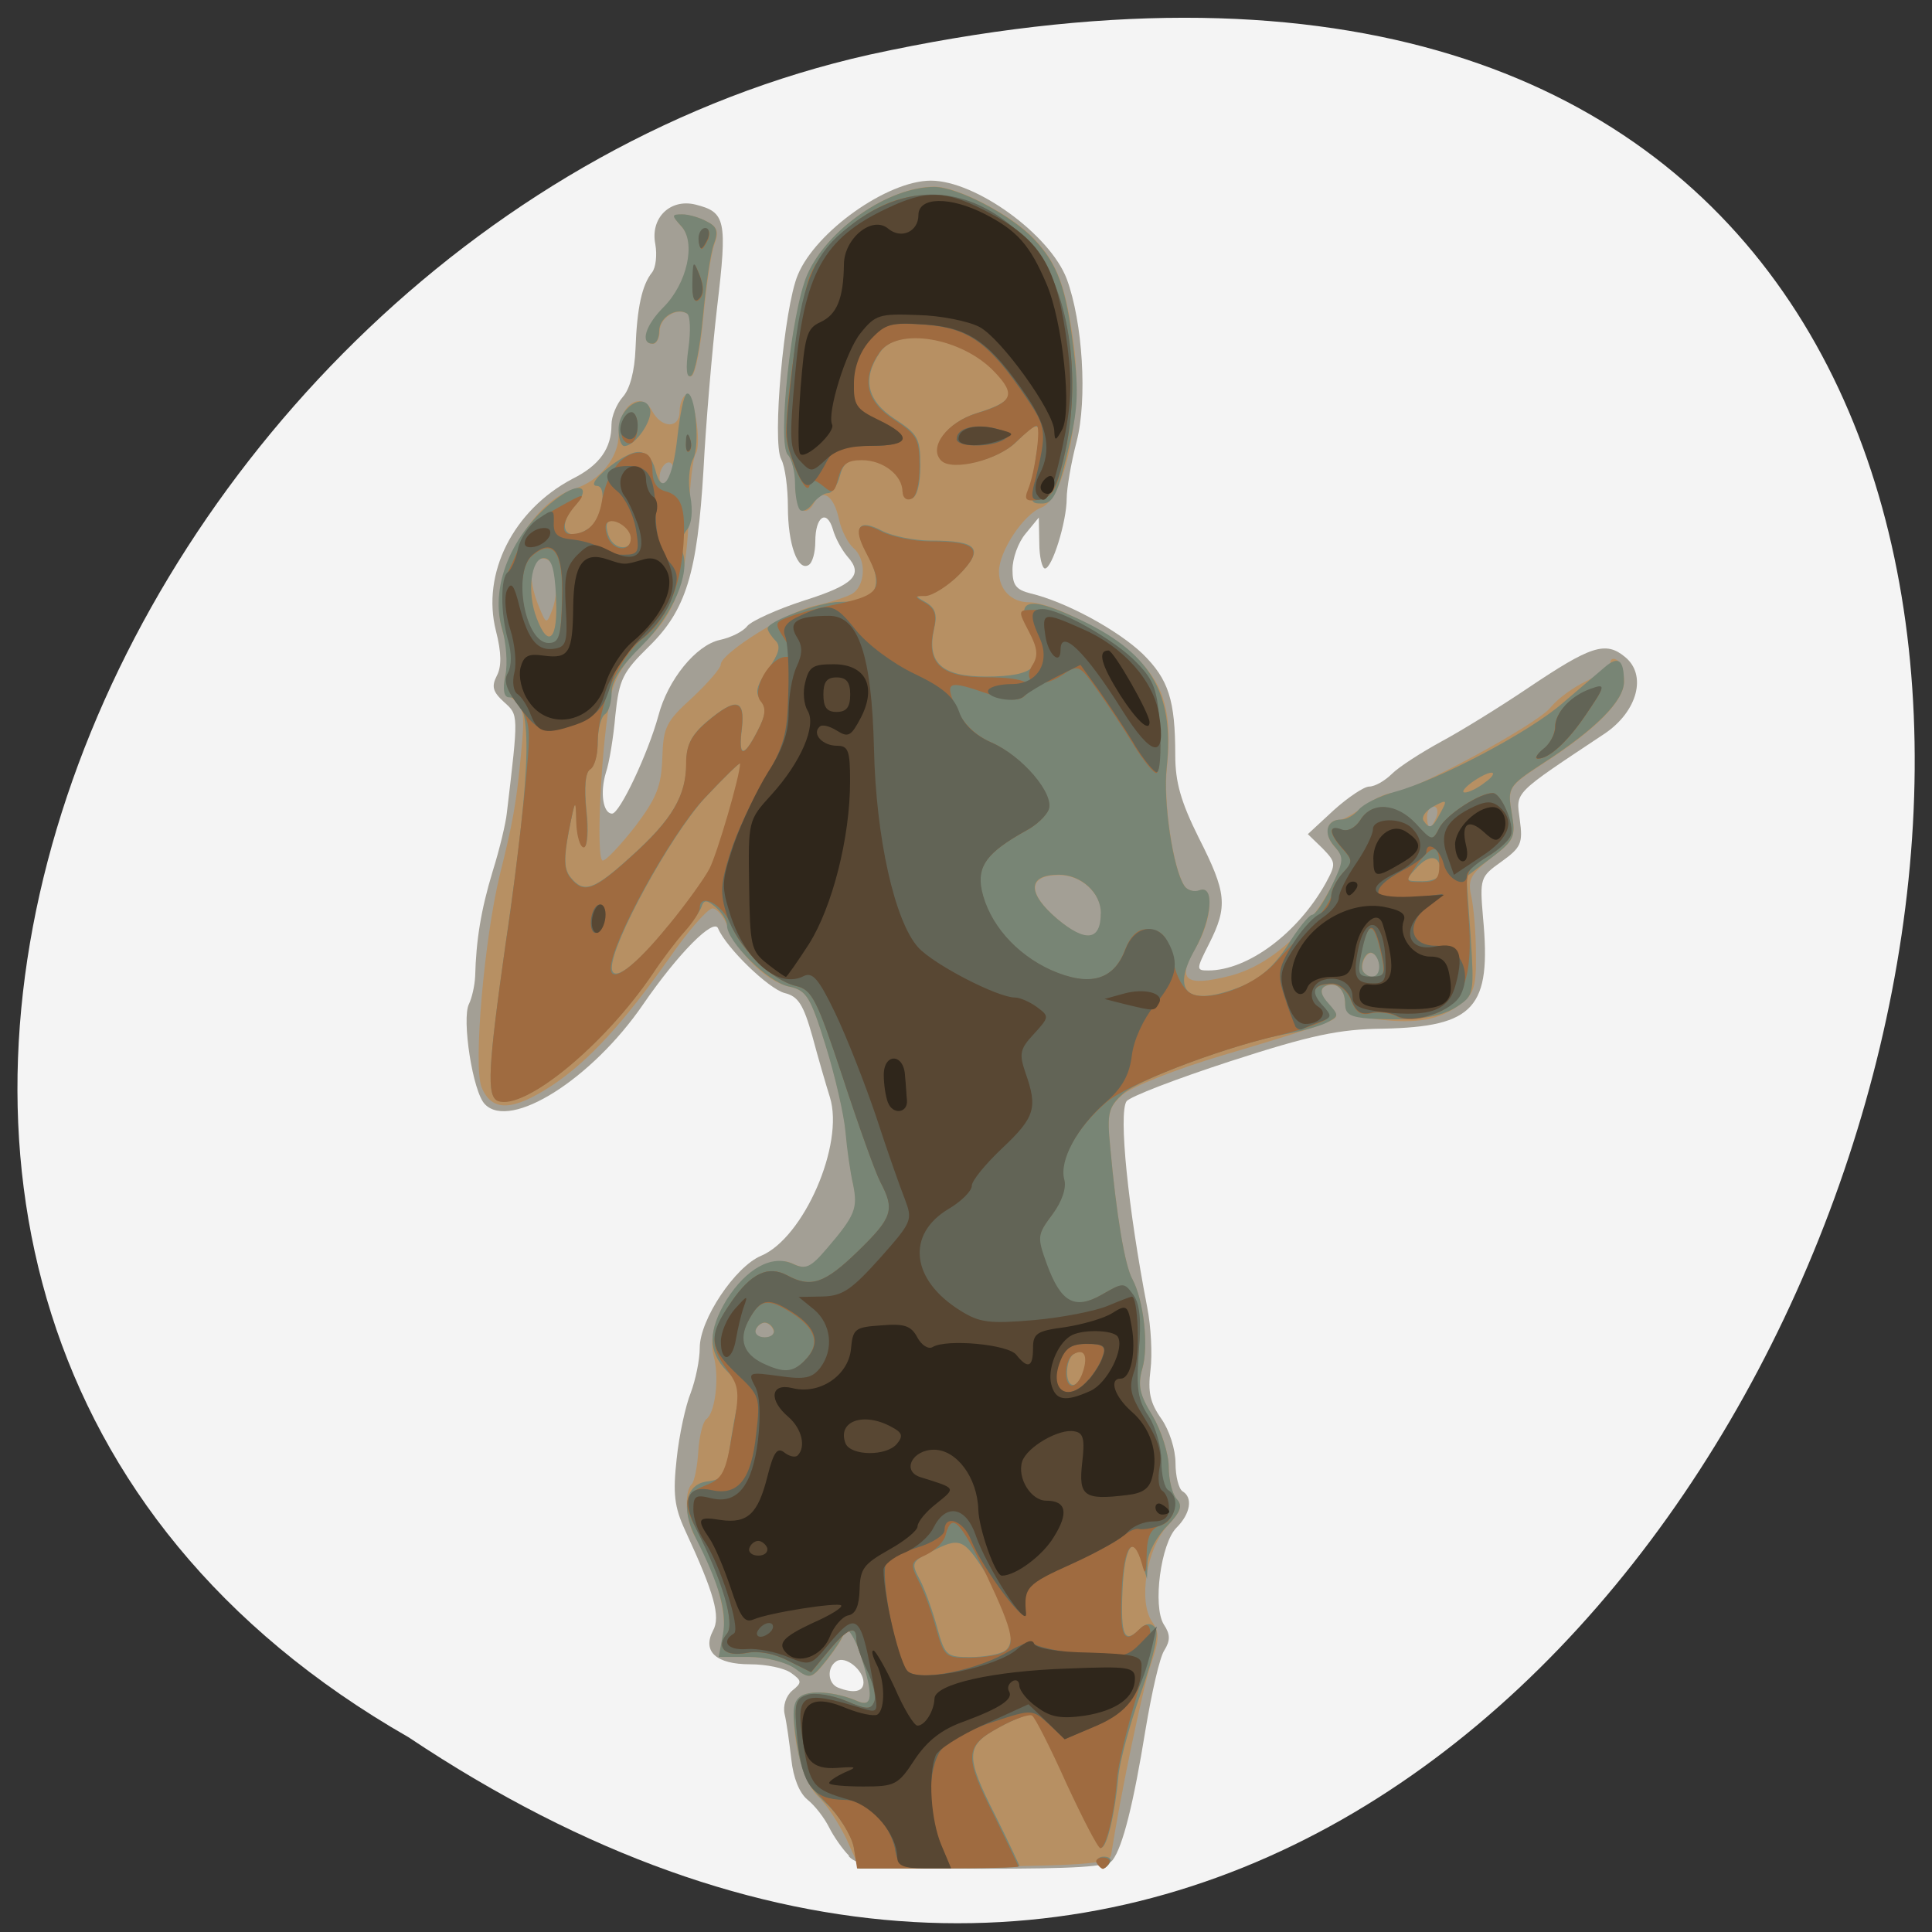 <svg xmlns="http://www.w3.org/2000/svg" viewBox="0 0 16 16"><rect x="0" y="0" width="16" height="16" fill="#333333" stroke="none"/><path d="m 3.383 14.387 c 11.813 7.891 19.09 -17.266 3.816 -13.934 c -6.309 1.418 -10.137 10.316 -3.816 13.934" fill="#f4f4f4"/><path d="m 7.03 15.367 c -0.051 -0.051 -0.125 -0.156 -0.164 -0.234 c -0.039 -0.078 -0.117 -0.18 -0.18 -0.23 c -0.066 -0.055 -0.117 -0.18 -0.133 -0.336 c -0.016 -0.137 -0.039 -0.305 -0.055 -0.371 c -0.016 -0.07 0.012 -0.152 0.063 -0.195 c 0.082 -0.066 0.082 -0.082 -0.012 -0.148 c -0.055 -0.039 -0.203 -0.07 -0.336 -0.07 c -0.281 0 -0.398 -0.105 -0.309 -0.277 c 0.066 -0.117 0.012 -0.309 -0.23 -0.832 c -0.09 -0.195 -0.102 -0.305 -0.07 -0.594 c 0.02 -0.195 0.074 -0.441 0.117 -0.547 c 0.039 -0.105 0.074 -0.27 0.074 -0.371 c 0 -0.234 0.293 -0.672 0.508 -0.762 c 0.352 -0.148 0.691 -0.922 0.57 -1.313 c -0.031 -0.098 -0.098 -0.328 -0.145 -0.504 c -0.074 -0.262 -0.117 -0.332 -0.23 -0.359 c -0.133 -0.035 -0.484 -0.375 -0.551 -0.535 c -0.035 -0.09 -0.328 0.203 -0.621 0.629 c -0.426 0.621 -1.098 1.043 -1.309 0.828 c -0.102 -0.098 -0.195 -0.711 -0.133 -0.832 c 0.023 -0.047 0.047 -0.148 0.051 -0.227 c 0.008 -0.301 0.047 -0.547 0.145 -0.871 c 0.059 -0.188 0.109 -0.402 0.117 -0.48 c 0.098 -0.828 0.098 -0.813 -0.023 -0.922 c -0.094 -0.086 -0.105 -0.129 -0.059 -0.219 c 0.039 -0.074 0.039 -0.188 -0.008 -0.371 c -0.121 -0.477 0.145 -1 0.633 -1.258 c 0.227 -0.113 0.324 -0.254 0.324 -0.449 c 0 -0.07 0.043 -0.172 0.094 -0.23 c 0.059 -0.066 0.098 -0.215 0.105 -0.398 c 0.012 -0.344 0.055 -0.531 0.137 -0.633 c 0.031 -0.039 0.043 -0.145 0.027 -0.234 c -0.043 -0.215 0.121 -0.379 0.332 -0.328 c 0.25 0.063 0.266 0.125 0.18 0.848 c -0.043 0.371 -0.094 0.977 -0.113 1.348 c -0.051 0.859 -0.145 1.164 -0.453 1.465 c -0.215 0.211 -0.246 0.27 -0.277 0.57 c -0.016 0.184 -0.051 0.395 -0.078 0.473 c -0.051 0.168 -0.023 0.34 0.051 0.34 c 0.063 0 0.297 -0.496 0.383 -0.809 c 0.078 -0.301 0.313 -0.586 0.508 -0.629 c 0.094 -0.02 0.195 -0.07 0.23 -0.117 c 0.039 -0.043 0.246 -0.137 0.461 -0.207 c 0.422 -0.133 0.504 -0.215 0.367 -0.367 c -0.047 -0.055 -0.102 -0.156 -0.121 -0.227 c -0.051 -0.168 -0.145 -0.105 -0.145 0.102 c 0 0.09 -0.023 0.176 -0.055 0.195 c -0.09 0.055 -0.172 -0.172 -0.172 -0.48 c 0 -0.156 -0.023 -0.336 -0.055 -0.395 c -0.078 -0.141 0.023 -1.258 0.137 -1.527 c 0.148 -0.359 0.742 -0.781 1.102 -0.781 c 0.371 0 0.984 0.445 1.125 0.813 c 0.133 0.359 0.172 1 0.082 1.348 c -0.047 0.18 -0.082 0.391 -0.082 0.469 c 0 0.195 -0.121 0.582 -0.18 0.582 c -0.023 0 -0.047 -0.094 -0.047 -0.211 l -0.004 -0.211 l -0.109 0.133 c -0.063 0.074 -0.109 0.207 -0.109 0.297 c 0 0.129 0.027 0.168 0.152 0.199 c 0.293 0.07 0.723 0.305 0.926 0.5 c 0.215 0.211 0.27 0.383 0.27 0.84 c 0 0.223 0.047 0.387 0.195 0.684 c 0.23 0.453 0.242 0.566 0.086 0.875 c -0.109 0.215 -0.109 0.223 -0.008 0.223 c 0.328 0 0.742 -0.309 0.973 -0.723 c 0.086 -0.16 0.086 -0.172 -0.027 -0.289 l -0.121 -0.117 l 0.215 -0.199 c 0.117 -0.105 0.25 -0.195 0.293 -0.195 c 0.047 0 0.129 -0.047 0.188 -0.105 c 0.059 -0.059 0.242 -0.176 0.406 -0.266 c 0.168 -0.09 0.496 -0.293 0.727 -0.449 c 0.512 -0.344 0.637 -0.387 0.797 -0.254 c 0.184 0.148 0.105 0.449 -0.164 0.633 c -0.77 0.512 -0.738 0.48 -0.707 0.715 c 0.027 0.195 0.012 0.23 -0.152 0.348 c -0.176 0.125 -0.18 0.137 -0.152 0.465 c 0.07 0.746 -0.07 0.902 -0.828 0.918 c -0.367 0.004 -0.602 0.055 -1.266 0.27 c -0.445 0.145 -0.832 0.293 -0.859 0.332 c -0.066 0.102 0.012 0.879 0.172 1.707 c 0.031 0.156 0.043 0.387 0.027 0.516 c -0.023 0.184 -0.004 0.273 0.09 0.406 c 0.066 0.094 0.117 0.254 0.117 0.367 c 0 0.109 0.027 0.215 0.059 0.234 c 0.086 0.051 0.066 0.184 -0.051 0.301 c -0.129 0.129 -0.199 0.648 -0.105 0.801 c 0.055 0.082 0.055 0.133 0.004 0.215 c -0.039 0.059 -0.105 0.355 -0.156 0.66 c -0.098 0.605 -0.188 0.969 -0.273 1.078 c -0.039 0.055 -0.32 0.07 -1.07 0.07 c -0.883 -0.004 -1.035 -0.02 -1.113 -0.102 m 0.121 -1.441 c 0 -0.102 -0.148 -0.223 -0.223 -0.176 c -0.082 0.051 -0.074 0.184 0.012 0.219 c 0.129 0.051 0.211 0.035 0.211 -0.043" fill="#a39f95"/><path d="m 7.01 15.23 c -0.063 -0.129 -0.168 -0.293 -0.238 -0.355 c -0.16 -0.152 -0.262 -0.723 -0.148 -0.82 c 0.074 -0.063 0.297 -0.047 0.484 0.035 c 0.121 0.051 0.129 -0.047 0.027 -0.367 c -0.059 -0.195 -0.152 -0.305 -0.152 -0.184 c 0 0.023 -0.063 0.117 -0.133 0.207 c -0.129 0.16 -0.137 0.164 -0.266 0.07 c -0.074 -0.051 -0.242 -0.094 -0.383 -0.094 h -0.246 l 0.035 -0.18 c 0.035 -0.18 -0.078 -0.578 -0.227 -0.805 c -0.082 -0.121 -0.102 -0.379 -0.035 -0.445 c 0.023 -0.023 0.047 -0.145 0.055 -0.273 c 0.008 -0.129 0.039 -0.246 0.066 -0.266 c 0.074 -0.051 0.109 -0.344 0.063 -0.516 c -0.102 -0.352 0.363 -0.902 0.652 -0.773 c 0.113 0.055 0.152 0.039 0.289 -0.125 c 0.234 -0.273 0.258 -0.332 0.215 -0.523 c -0.023 -0.098 -0.051 -0.297 -0.063 -0.438 c -0.012 -0.141 -0.086 -0.465 -0.164 -0.715 c -0.129 -0.406 -0.16 -0.461 -0.305 -0.492 c -0.184 -0.039 -0.422 -0.273 -0.508 -0.492 c -0.031 -0.086 -0.09 -0.156 -0.129 -0.156 c -0.039 0.004 -0.199 0.184 -0.352 0.406 c -0.387 0.547 -0.668 0.855 -0.973 1.059 c -0.328 0.215 -0.5 0.223 -0.586 0.016 c -0.07 -0.18 0.023 -1.234 0.152 -1.762 c 0.105 -0.422 0.137 -0.586 0.176 -1.01 c 0.031 -0.309 0.023 -0.375 -0.063 -0.438 c -0.074 -0.051 -0.09 -0.113 -0.063 -0.219 c 0.02 -0.078 0.008 -0.242 -0.031 -0.359 c -0.117 -0.398 0.215 -1.051 0.598 -1.168 c 0.211 -0.066 0.367 -0.258 0.367 -0.453 c 0 -0.238 0.184 -0.367 0.277 -0.191 c 0.078 0.145 0.227 0.148 0.227 0.004 c 0 -0.059 0.023 -0.121 0.051 -0.137 c 0.063 -0.039 0.137 0.402 0.082 0.488 c -0.023 0.035 -0.047 0.246 -0.055 0.461 c -0.016 0.59 -0.105 0.855 -0.367 1.098 c -0.145 0.133 -0.242 0.281 -0.277 0.43 c -0.078 0.344 -0.133 1.379 -0.07 1.379 c 0.027 0 0.148 -0.129 0.27 -0.285 c 0.176 -0.234 0.215 -0.332 0.223 -0.566 c 0.008 -0.254 0.031 -0.301 0.246 -0.496 c 0.129 -0.121 0.238 -0.246 0.238 -0.277 c 0 -0.094 0.563 -0.445 0.785 -0.488 c 0.109 -0.023 0.242 -0.066 0.297 -0.094 c 0.117 -0.063 0.129 -0.289 0.016 -0.383 c -0.043 -0.039 -0.098 -0.141 -0.117 -0.23 c -0.043 -0.203 -0.137 -0.27 -0.207 -0.145 c -0.074 0.137 -0.156 0.055 -0.156 -0.156 c 0 -0.102 -0.027 -0.207 -0.059 -0.238 c -0.09 -0.094 0.027 -1.188 0.16 -1.496 c 0.164 -0.375 0.672 -0.727 1.051 -0.727 c 0.191 0 0.641 0.234 0.828 0.434 c 0.191 0.203 0.262 0.395 0.328 0.891 c 0.07 0.535 -0.074 1.258 -0.27 1.332 c -0.148 0.055 -0.352 0.363 -0.352 0.531 c 0 0.148 0.102 0.254 0.25 0.254 c 0.188 0 0.676 0.254 0.891 0.461 c 0.23 0.223 0.297 0.469 0.25 0.91 c -0.031 0.277 0.051 0.836 0.145 0.977 c 0.023 0.039 0.082 0.055 0.125 0.039 c 0.125 -0.051 0.105 0.25 -0.035 0.48 c -0.156 0.262 -0.082 0.32 0.285 0.227 c 0.34 -0.086 0.672 -0.391 0.863 -0.781 c 0.086 -0.176 0.09 -0.199 0.004 -0.289 c -0.09 -0.102 -0.066 -0.223 0.043 -0.223 c 0.031 0 0.121 -0.051 0.203 -0.113 c 0.078 -0.059 0.184 -0.109 0.234 -0.109 c 0.148 0 1.203 -0.57 1.309 -0.707 c 0.055 -0.07 0.188 -0.168 0.297 -0.219 c 0.109 -0.055 0.199 -0.121 0.199 -0.152 c 0 -0.031 0.023 -0.043 0.055 -0.023 c 0.031 0.02 0.059 0.098 0.059 0.176 c 0 0.164 -0.227 0.395 -0.668 0.68 c -0.293 0.191 -0.297 0.203 -0.262 0.414 c 0.035 0.195 0.02 0.227 -0.168 0.367 c -0.172 0.137 -0.199 0.18 -0.168 0.316 c 0.02 0.09 0.039 0.305 0.039 0.48 c 0.004 0.27 -0.016 0.332 -0.129 0.418 c -0.172 0.129 -0.355 0.164 -0.684 0.125 c -0.211 -0.027 -0.27 -0.055 -0.27 -0.133 c 0 -0.121 -0.086 -0.188 -0.172 -0.137 c -0.039 0.027 -0.027 0.074 0.035 0.145 c 0.09 0.098 0.09 0.109 -0.039 0.16 c -0.07 0.031 -0.449 0.148 -0.836 0.262 c -0.395 0.117 -0.758 0.262 -0.832 0.328 c -0.117 0.105 -0.129 0.156 -0.102 0.43 c 0.051 0.566 0.121 0.984 0.184 1.098 c 0.094 0.176 0.137 0.555 0.082 0.742 c -0.039 0.137 -0.023 0.215 0.086 0.391 c 0.074 0.121 0.133 0.313 0.133 0.422 c 0 0.109 0.031 0.23 0.066 0.266 c 0.051 0.055 0.035 0.102 -0.078 0.223 c -0.172 0.188 -0.242 0.625 -0.125 0.793 c 0.063 0.09 0.059 0.148 -0.012 0.355 c -0.066 0.195 -0.246 1.051 -0.328 1.574 c -0.012 0.07 -0.18 0.086 -1.047 0.098 l -1.035 0.016 m -0.715 -4.457 c -0.012 -0.035 -0.043 -0.063 -0.074 -0.063 c -0.027 0 -0.063 0.027 -0.074 0.063 c -0.012 0.031 0.023 0.059 0.074 0.059 c 0.051 0 0.086 -0.027 0.074 -0.059 m 5.02 -3.01 c 0 -0.043 -0.023 -0.094 -0.051 -0.109 c -0.055 -0.039 -0.125 0.109 -0.074 0.16 c 0.059 0.059 0.125 0.035 0.125 -0.051 m -2.305 -0.441 c 0 -0.168 -0.164 -0.32 -0.348 -0.32 c -0.262 0 -0.266 0.152 -0.012 0.367 c 0.23 0.195 0.359 0.18 0.359 -0.047 m 2.777 -0.801 c 0.016 -0.047 0.008 -0.086 -0.023 -0.086 c -0.031 0 -0.055 0.039 -0.055 0.086 c 0 0.047 0.012 0.086 0.023 0.086 c 0.012 0 0.035 -0.039 0.055 -0.086 m -7.289 -2 c -0.02 -0.164 -0.172 -0.195 -0.203 -0.039 c -0.012 0.059 0.012 0.18 0.051 0.277 c 0.07 0.172 0.07 0.172 0.121 0.039 c 0.027 -0.074 0.039 -0.195 0.031 -0.277 m 0.969 -0.879 c 0 -0.047 -0.027 -0.07 -0.059 -0.051 c -0.031 0.02 -0.055 0.07 -0.055 0.117 c 0 0.047 0.023 0.07 0.055 0.051 c 0.031 -0.02 0.059 -0.074 0.059 -0.117 m 0.129 -1 c 0.02 -0.141 0.016 -0.273 -0.012 -0.289 c -0.09 -0.055 -0.23 0.035 -0.23 0.145 c 0 0.059 -0.027 0.105 -0.055 0.105 c -0.105 0 -0.059 -0.152 0.09 -0.301 c 0.195 -0.195 0.273 -0.535 0.148 -0.668 c -0.082 -0.094 -0.082 -0.102 0.008 -0.102 c 0.055 0 0.145 0.027 0.203 0.059 c 0.086 0.043 0.098 0.086 0.059 0.188 c -0.027 0.074 -0.066 0.34 -0.09 0.594 c -0.023 0.254 -0.066 0.477 -0.098 0.496 c -0.039 0.023 -0.047 -0.055 -0.023 -0.227" fill="#b79063"/><path d="m 7.07 15.293 c -0.02 -0.098 -0.121 -0.258 -0.23 -0.359 c -0.156 -0.148 -0.203 -0.246 -0.242 -0.5 c -0.039 -0.242 -0.035 -0.332 0.023 -0.379 c 0.074 -0.063 0.297 -0.047 0.484 0.035 c 0.121 0.051 0.129 -0.047 0.027 -0.367 c -0.059 -0.195 -0.152 -0.305 -0.152 -0.184 c 0 0.023 -0.063 0.117 -0.133 0.207 c -0.129 0.16 -0.137 0.164 -0.266 0.07 c -0.074 -0.051 -0.242 -0.094 -0.379 -0.094 h -0.25 l 0.035 -0.188 c 0.035 -0.184 -0.031 -0.414 -0.227 -0.801 c -0.125 -0.246 -0.082 -0.445 0.102 -0.465 c 0.125 -0.016 0.148 -0.051 0.18 -0.27 c 0.02 -0.137 0.051 -0.313 0.07 -0.387 c 0.023 -0.094 -0.004 -0.172 -0.094 -0.258 c -0.156 -0.16 -0.156 -0.332 0 -0.59 c 0.164 -0.258 0.375 -0.375 0.547 -0.297 c 0.109 0.051 0.148 0.031 0.285 -0.129 c 0.234 -0.273 0.254 -0.332 0.215 -0.527 c -0.023 -0.098 -0.051 -0.293 -0.063 -0.434 c -0.012 -0.141 -0.086 -0.465 -0.164 -0.715 c -0.129 -0.414 -0.16 -0.461 -0.309 -0.492 c -0.172 -0.039 -0.508 -0.371 -0.508 -0.504 c 0 -0.039 -0.043 -0.109 -0.094 -0.152 c -0.074 -0.063 -0.098 -0.063 -0.117 -0.004 c -0.016 0.043 -0.082 0.137 -0.148 0.211 c -0.066 0.074 -0.184 0.23 -0.258 0.344 c -0.406 0.598 -1.063 1.133 -1.281 1.051 c -0.094 -0.039 -0.082 -0.27 0.066 -1.313 c 0.219 -1.508 0.227 -2.027 0.027 -2.027 c -0.043 0 -0.055 -0.063 -0.031 -0.18 c 0.02 -0.094 0.008 -0.27 -0.027 -0.387 c -0.109 -0.371 0.102 -0.844 0.5 -1.113 c 0.16 -0.105 0.23 -0.047 0.105 0.09 c -0.16 0.18 -0.078 0.316 0.113 0.191 c 0.105 -0.066 0.16 -0.352 0.066 -0.352 c -0.113 -0.004 0.223 -0.281 0.344 -0.281 c 0.066 0 0.117 0.055 0.141 0.148 c 0.055 0.227 0.145 0.09 0.184 -0.281 c 0.02 -0.176 0.051 -0.332 0.074 -0.348 c 0.07 -0.043 0.117 0.422 0.055 0.539 c -0.035 0.063 -0.043 0.203 -0.023 0.309 c 0.023 0.125 0.012 0.23 -0.031 0.281 c -0.039 0.047 -0.055 0.125 -0.035 0.176 c 0.07 0.18 -0.078 0.523 -0.332 0.777 c -0.168 0.164 -0.254 0.293 -0.254 0.391 c 0 0.078 -0.023 0.16 -0.055 0.18 c -0.031 0.02 -0.059 0.121 -0.059 0.223 c 0 0.105 -0.027 0.211 -0.063 0.23 c -0.039 0.027 -0.051 0.148 -0.031 0.344 c 0.02 0.168 0.008 0.301 -0.02 0.301 c -0.031 0 -0.059 -0.094 -0.063 -0.211 c -0.004 -0.199 -0.008 -0.195 -0.063 0.082 c -0.043 0.227 -0.039 0.316 0.016 0.383 c 0.109 0.133 0.191 0.105 0.5 -0.176 c 0.34 -0.305 0.457 -0.504 0.457 -0.773 c 0 -0.148 0.039 -0.23 0.172 -0.344 c 0.238 -0.199 0.316 -0.188 0.289 0.055 c -0.031 0.242 0.012 0.25 0.129 0.023 c 0.07 -0.133 0.074 -0.191 0.027 -0.254 c -0.051 -0.059 -0.039 -0.117 0.059 -0.254 c 0.09 -0.129 0.109 -0.191 0.063 -0.238 c -0.035 -0.035 -0.066 -0.082 -0.066 -0.102 c 0 -0.059 0.434 -0.219 0.59 -0.219 c 0.316 0 0.383 -0.121 0.227 -0.418 c -0.109 -0.207 -0.063 -0.273 0.129 -0.172 c 0.082 0.043 0.266 0.082 0.406 0.082 c 0.391 0 0.445 0.066 0.238 0.277 c -0.094 0.094 -0.219 0.172 -0.277 0.176 c -0.098 0 -0.098 0.004 0 0.059 c 0.078 0.047 0.094 0.102 0.066 0.219 c -0.063 0.281 0.063 0.395 0.43 0.395 c 0.41 0 0.5 -0.09 0.367 -0.371 c -0.129 -0.266 -0.023 -0.301 0.375 -0.117 c 0.617 0.281 0.82 0.617 0.754 1.242 c -0.031 0.277 0.051 0.836 0.145 0.977 c 0.023 0.039 0.082 0.055 0.125 0.039 c 0.129 -0.051 0.105 0.234 -0.035 0.488 c -0.207 0.363 -0.055 0.484 0.391 0.305 c 0.145 -0.059 0.266 -0.168 0.375 -0.336 c 0.086 -0.141 0.18 -0.254 0.203 -0.254 c 0.027 0 0.098 -0.105 0.16 -0.234 c 0.105 -0.215 0.105 -0.242 0.023 -0.336 c -0.094 -0.105 -0.063 -0.219 0.059 -0.219 c 0.043 0 0.105 -0.035 0.145 -0.082 c 0.039 -0.047 0.172 -0.113 0.301 -0.148 c 0.359 -0.098 1.109 -0.492 1.387 -0.734 c 0.141 -0.121 0.297 -0.254 0.348 -0.297 c 0.113 -0.098 0.16 -0.063 0.16 0.121 c 0 0.156 -0.234 0.391 -0.668 0.672 c -0.293 0.191 -0.297 0.203 -0.262 0.414 c 0.035 0.199 0.02 0.227 -0.168 0.371 l -0.207 0.156 l 0.035 0.488 c 0.031 0.48 0.027 0.496 -0.109 0.586 c -0.145 0.094 -0.336 0.121 -0.719 0.102 c -0.168 -0.012 -0.211 -0.035 -0.211 -0.121 c 0 -0.129 -0.082 -0.195 -0.172 -0.145 c -0.039 0.027 -0.027 0.074 0.035 0.141 c 0.086 0.098 0.086 0.105 -0.012 0.156 c -0.059 0.031 -0.203 0.07 -0.328 0.094 c -0.406 0.07 -1.234 0.375 -1.367 0.5 c -0.117 0.109 -0.129 0.16 -0.102 0.434 c 0.051 0.566 0.121 0.984 0.184 1.098 c 0.094 0.176 0.137 0.555 0.082 0.742 c -0.039 0.137 -0.023 0.215 0.086 0.391 c 0.07 0.121 0.133 0.313 0.133 0.422 c 0 0.109 0.031 0.23 0.066 0.266 c 0.051 0.055 0.035 0.105 -0.082 0.227 c -0.086 0.086 -0.156 0.223 -0.16 0.297 l -0.004 0.137 l -0.039 -0.129 c -0.07 -0.254 -0.148 -0.148 -0.164 0.227 c -0.016 0.379 0.016 0.445 0.145 0.316 c 0.047 -0.047 0.09 -0.051 0.125 -0.012 c 0.035 0.035 -0.004 0.215 -0.113 0.531 c -0.094 0.262 -0.18 0.578 -0.191 0.703 c -0.027 0.301 -0.094 0.59 -0.141 0.59 c -0.02 0 -0.145 -0.242 -0.281 -0.535 c -0.133 -0.297 -0.262 -0.551 -0.285 -0.563 c -0.023 -0.016 -0.148 0.031 -0.273 0.098 c -0.289 0.156 -0.293 0.234 -0.035 0.742 c 0.109 0.219 0.195 0.402 0.195 0.41 c 0 0.012 -0.301 0.02 -0.668 0.02 h -0.668 m 1.215 -1.801 c 0.105 -0.066 0.043 -0.324 -0.16 -0.648 c -0.184 -0.285 -0.211 -0.297 -0.453 -0.172 c -0.16 0.082 -0.164 0.094 -0.086 0.238 c 0.043 0.086 0.105 0.262 0.141 0.395 c 0.063 0.227 0.078 0.238 0.273 0.238 c 0.117 0 0.242 -0.023 0.285 -0.051 m 0.656 -2.32 c 0.043 -0.133 0.008 -0.195 -0.082 -0.141 c -0.074 0.047 -0.078 0.258 -0.008 0.258 c 0.031 0 0.07 -0.051 0.09 -0.117 m -2.57 -0.34 c -0.012 -0.031 -0.043 -0.059 -0.074 -0.059 c -0.027 0 -0.063 0.027 -0.074 0.059 c -0.012 0.035 0.023 0.063 0.074 0.063 c 0.051 0 0.086 -0.027 0.074 -0.063 m -0.859 -3.359 c 0.141 -0.172 0.293 -0.383 0.336 -0.465 c 0.066 -0.129 0.254 -0.773 0.254 -0.871 c 0 -0.016 -0.137 0.117 -0.305 0.297 c -0.281 0.309 -0.766 1.191 -0.766 1.398 c 0 0.137 0.199 -0.012 0.48 -0.359 m 5.875 0.352 c 0 -0.043 -0.023 -0.094 -0.051 -0.109 c -0.055 -0.039 -0.125 0.109 -0.074 0.16 c 0.059 0.059 0.125 0.035 0.125 -0.051 m -2.305 -0.441 c 0 -0.172 -0.164 -0.32 -0.348 -0.32 c -0.262 0 -0.266 0.152 -0.012 0.367 c 0.234 0.195 0.359 0.18 0.359 -0.047 m 2.813 -0.348 c 0 -0.133 -0.09 -0.148 -0.199 -0.027 c -0.098 0.105 -0.098 0.109 0.051 0.109 c 0.09 0 0.148 -0.031 0.148 -0.082 m 0 -0.484 c 0.059 -0.109 0.055 -0.113 -0.055 -0.055 c -0.066 0.035 -0.102 0.086 -0.086 0.117 c 0.051 0.078 0.074 0.066 0.141 -0.063 m 0.367 -0.25 c 0.063 -0.043 0.086 -0.082 0.055 -0.082 c -0.031 0 -0.105 0.039 -0.164 0.082 c -0.063 0.047 -0.086 0.082 -0.055 0.082 c 0.031 0 0.105 -0.035 0.164 -0.082 m -7.691 -1.535 c -0.012 -0.246 -0.039 -0.324 -0.102 -0.324 c -0.105 0 -0.141 0.285 -0.059 0.496 c 0.098 0.262 0.18 0.176 0.16 -0.172 m 0.629 -0.496 c 0 -0.086 -0.148 -0.18 -0.199 -0.125 c -0.016 0.012 -0.012 0.066 0.008 0.117 c 0.047 0.117 0.191 0.121 0.191 0.008 m 3.859 10.973 c -0.016 -0.023 0.008 -0.047 0.051 -0.047 c 0.043 0 0.066 0.023 0.051 0.047 c -0.016 0.027 -0.039 0.047 -0.051 0.047 c -0.012 0 -0.035 -0.02 -0.051 -0.047 m -2.469 -11.203 c -0.02 -0.023 -0.039 -0.121 -0.039 -0.219 c 0 -0.094 -0.027 -0.199 -0.059 -0.234 c -0.09 -0.09 0.027 -1.184 0.16 -1.492 c 0.164 -0.375 0.672 -0.727 1.051 -0.727 c 0.195 0 0.641 0.234 0.828 0.434 c 0.195 0.207 0.266 0.398 0.328 0.918 c 0.043 0.348 0.035 0.5 -0.051 0.848 c -0.082 0.344 -0.121 0.422 -0.211 0.422 c -0.109 0 -0.109 0 -0.043 -0.438 c 0.043 -0.246 0.016 -0.258 -0.164 -0.078 c -0.148 0.152 -0.527 0.246 -0.621 0.156 c -0.109 -0.109 0.047 -0.316 0.293 -0.391 c 0.301 -0.094 0.328 -0.156 0.152 -0.344 c -0.273 -0.285 -0.809 -0.375 -0.957 -0.16 c -0.152 0.219 -0.113 0.402 0.121 0.555 c 0.191 0.125 0.211 0.16 0.211 0.387 c 0 0.148 -0.027 0.258 -0.07 0.27 c -0.039 0.016 -0.07 -0.012 -0.07 -0.059 c 0 -0.137 -0.16 -0.266 -0.336 -0.266 c -0.121 0 -0.164 0.035 -0.191 0.141 c -0.02 0.078 -0.063 0.141 -0.098 0.141 c -0.035 0 -0.094 0.043 -0.129 0.09 c -0.035 0.047 -0.082 0.07 -0.105 0.047 m -1.5 -0.668 c 0 -0.172 0.207 -0.309 0.258 -0.172 c 0.035 0.086 -0.117 0.313 -0.211 0.313 c -0.027 0 -0.047 -0.063 -0.047 -0.141 m 0.578 -0.668 c 0.02 -0.141 0.016 -0.273 -0.012 -0.289 c -0.09 -0.055 -0.23 0.035 -0.23 0.145 c 0 0.059 -0.023 0.105 -0.055 0.105 c -0.105 0 -0.059 -0.152 0.09 -0.301 c 0.195 -0.195 0.273 -0.535 0.148 -0.672 c -0.082 -0.09 -0.082 -0.098 0.008 -0.098 c 0.055 0 0.145 0.027 0.203 0.059 c 0.086 0.043 0.098 0.082 0.059 0.188 c -0.027 0.07 -0.066 0.34 -0.09 0.594 c -0.023 0.25 -0.066 0.477 -0.098 0.496 c -0.039 0.023 -0.047 -0.055 -0.023 -0.227" fill="#788575"/><path d="m 7.07 15.297 c -0.02 -0.098 -0.125 -0.266 -0.234 -0.375 c -0.164 -0.168 -0.203 -0.25 -0.23 -0.523 c -0.031 -0.293 -0.023 -0.328 0.082 -0.359 c 0.063 -0.023 0.207 0 0.32 0.047 c 0.172 0.074 0.207 0.074 0.234 0.004 c 0.016 -0.043 -0.012 -0.16 -0.059 -0.262 c -0.051 -0.098 -0.09 -0.211 -0.09 -0.254 c 0 -0.121 -0.074 -0.09 -0.23 0.098 l -0.145 0.176 l -0.188 -0.094 c -0.113 -0.059 -0.246 -0.086 -0.344 -0.066 c -0.18 0.035 -0.262 -0.043 -0.164 -0.16 c 0.066 -0.082 -0.039 -0.453 -0.246 -0.848 c -0.129 -0.238 -0.113 -0.309 0.066 -0.379 c 0.141 -0.055 0.168 -0.102 0.223 -0.434 c 0.063 -0.34 0.059 -0.383 -0.043 -0.523 c -0.148 -0.203 -0.141 -0.305 0.035 -0.563 c 0.164 -0.238 0.305 -0.305 0.465 -0.219 c 0.195 0.105 0.309 0.066 0.582 -0.199 c 0.289 -0.281 0.309 -0.344 0.188 -0.574 c -0.043 -0.082 -0.184 -0.477 -0.313 -0.871 c -0.215 -0.648 -0.254 -0.723 -0.387 -0.754 c -0.195 -0.047 -0.449 -0.285 -0.543 -0.516 c -0.07 -0.164 -0.254 -0.258 -0.254 -0.129 c 0 0.031 -0.055 0.117 -0.125 0.195 c -0.07 0.078 -0.191 0.238 -0.266 0.352 c -0.406 0.598 -1.063 1.133 -1.281 1.051 c -0.094 -0.039 -0.082 -0.273 0.066 -1.313 c 0.051 -0.324 0.117 -0.867 0.152 -1.203 c 0.059 -0.59 0.059 -0.617 -0.059 -0.777 c -0.09 -0.117 -0.109 -0.191 -0.07 -0.258 c 0.031 -0.055 0.031 -0.16 0.004 -0.266 c -0.066 -0.223 -0.066 -0.457 0 -0.582 c 0.027 -0.055 0.074 -0.164 0.105 -0.238 c 0.027 -0.078 0.164 -0.203 0.301 -0.277 c 0.215 -0.121 0.234 -0.125 0.148 -0.023 c -0.109 0.121 -0.133 0.242 -0.047 0.242 c 0.145 0 0.23 -0.086 0.262 -0.273 c 0.043 -0.242 0.168 -0.402 0.313 -0.402 c 0.074 0 0.105 0.043 0.105 0.145 c 0 0.102 0.035 0.156 0.109 0.176 c 0.133 0.035 0.168 0.141 0.148 0.441 c -0.027 0.367 -0.141 0.629 -0.34 0.781 c -0.195 0.152 -0.371 0.559 -0.371 0.875 c 0 0.094 -0.027 0.188 -0.063 0.207 c -0.039 0.027 -0.051 0.148 -0.031 0.344 c 0.016 0.168 0.008 0.301 -0.02 0.301 c -0.031 0 -0.059 -0.094 -0.063 -0.211 c -0.004 -0.199 -0.008 -0.195 -0.063 0.082 c -0.043 0.227 -0.039 0.316 0.016 0.383 c 0.109 0.133 0.191 0.105 0.5 -0.176 c 0.34 -0.305 0.457 -0.504 0.457 -0.773 c 0 -0.148 0.039 -0.23 0.172 -0.344 c 0.238 -0.203 0.316 -0.188 0.289 0.051 c -0.031 0.246 0.012 0.254 0.129 0.027 c 0.07 -0.133 0.074 -0.195 0.027 -0.25 c -0.078 -0.094 0.078 -0.367 0.211 -0.367 c 0.07 0 0.07 -0.02 -0.008 -0.141 c -0.09 -0.137 -0.09 -0.145 0.035 -0.191 c 0.07 -0.027 0.215 -0.066 0.324 -0.09 c 0.438 -0.086 0.473 -0.133 0.309 -0.445 c -0.109 -0.207 -0.063 -0.273 0.129 -0.172 c 0.082 0.043 0.266 0.082 0.406 0.082 c 0.391 0 0.445 0.066 0.238 0.277 c -0.094 0.094 -0.219 0.172 -0.277 0.176 c -0.098 0 -0.098 0.004 0 0.059 c 0.078 0.047 0.094 0.102 0.066 0.219 c -0.063 0.281 0.063 0.395 0.434 0.395 c 0.328 0 0.438 0.055 0.313 0.16 c -0.051 0.039 -0.141 0.031 -0.297 -0.023 c -0.336 -0.117 -0.363 -0.105 -0.262 0.121 c 0.059 0.129 0.16 0.227 0.297 0.285 c 0.246 0.113 0.516 0.43 0.465 0.555 c -0.02 0.051 -0.102 0.129 -0.184 0.172 c -0.324 0.18 -0.41 0.293 -0.371 0.492 c 0.059 0.277 0.281 0.531 0.574 0.664 c 0.32 0.141 0.523 0.086 0.617 -0.172 c 0.043 -0.109 0.102 -0.168 0.18 -0.168 c 0.129 0 0.18 0.066 0.227 0.301 c 0.02 0.094 0.078 0.195 0.129 0.227 c 0.137 0.086 0.523 -0.047 0.707 -0.25 c 0.082 -0.09 0.223 -0.238 0.309 -0.328 c 0.086 -0.09 0.156 -0.195 0.156 -0.234 c 0 -0.039 0.039 -0.117 0.09 -0.176 c 0.09 -0.094 0.09 -0.109 0 -0.207 c -0.113 -0.129 -0.117 -0.199 -0.008 -0.156 c 0.051 0.02 0.113 -0.016 0.156 -0.078 c 0.094 -0.156 0.301 -0.141 0.461 0.031 c 0.133 0.145 0.137 0.145 0.195 0.031 c 0.059 -0.109 0.332 -0.289 0.441 -0.289 c 0.07 0 0.184 0.27 0.148 0.355 c -0.016 0.043 -0.105 0.121 -0.203 0.18 c -0.172 0.102 -0.172 0.105 -0.145 0.477 c 0.043 0.508 -0.039 0.738 -0.297 0.824 c -0.129 0.047 -0.23 0.051 -0.301 0.012 c -0.055 -0.027 -0.152 -0.039 -0.211 -0.023 c -0.082 0.02 -0.125 -0.008 -0.164 -0.109 c -0.027 -0.074 -0.098 -0.133 -0.156 -0.133 c -0.156 0 -0.188 0.063 -0.086 0.176 c 0.086 0.094 0.082 0.105 -0.059 0.16 c -0.082 0.031 -0.219 0.07 -0.305 0.09 c -0.52 0.121 -1.242 0.402 -1.418 0.551 c -0.242 0.207 -0.395 0.477 -0.355 0.637 c 0.02 0.078 -0.02 0.191 -0.098 0.297 c -0.125 0.168 -0.125 0.184 -0.047 0.41 c 0.117 0.32 0.23 0.383 0.457 0.254 c 0.176 -0.102 0.184 -0.102 0.258 0 c 0.055 0.074 0.07 0.207 0.051 0.473 c -0.027 0.305 -0.012 0.402 0.078 0.535 c 0.059 0.09 0.105 0.258 0.105 0.371 c 0 0.117 0.027 0.227 0.059 0.246 c 0.098 0.059 0.063 0.242 -0.055 0.281 c -0.086 0.027 -0.117 0.086 -0.121 0.242 c -0.004 0.164 -0.012 0.18 -0.039 0.078 c -0.074 -0.258 -0.152 -0.148 -0.168 0.227 c -0.016 0.371 0.016 0.445 0.141 0.32 c 0.133 -0.133 0.129 0.074 -0.016 0.547 c -0.082 0.27 -0.156 0.578 -0.164 0.691 c -0.02 0.277 -0.09 0.57 -0.137 0.57 c -0.02 0 -0.145 -0.242 -0.281 -0.535 c -0.133 -0.297 -0.262 -0.551 -0.285 -0.563 c -0.023 -0.016 -0.148 0.027 -0.273 0.098 c -0.289 0.156 -0.293 0.234 -0.035 0.742 c 0.105 0.215 0.195 0.402 0.195 0.41 c 0 0.008 -0.301 0.016 -0.668 0.016 h -0.668 m 1.191 -1.781 c 0.133 -0.051 0.109 -0.164 -0.121 -0.652 c -0.219 -0.449 -0.285 -0.52 -0.336 -0.332 c -0.012 0.059 -0.09 0.133 -0.164 0.168 c -0.129 0.059 -0.133 0.07 -0.059 0.219 c 0.047 0.086 0.109 0.262 0.145 0.395 c 0.063 0.223 0.078 0.238 0.258 0.238 c 0.102 0 0.23 -0.016 0.277 -0.035 m 0.68 -2.336 c 0.043 -0.133 0.008 -0.195 -0.082 -0.141 c -0.074 0.047 -0.078 0.258 -0.008 0.258 c 0.031 0 0.07 -0.051 0.09 -0.117 m -2.309 -0.086 c 0.137 -0.137 0.102 -0.266 -0.102 -0.398 c -0.203 -0.129 -0.266 -0.117 -0.367 0.074 c -0.078 0.152 -0.039 0.27 0.121 0.348 c 0.176 0.082 0.246 0.078 0.348 -0.023 m -1.121 -3.613 c 0.141 -0.172 0.293 -0.383 0.336 -0.465 c 0.066 -0.129 0.254 -0.773 0.254 -0.871 c 0 -0.016 -0.137 0.117 -0.305 0.297 c -0.281 0.309 -0.766 1.191 -0.766 1.398 c 0 0.137 0.199 -0.012 0.48 -0.359 m 5.902 0.25 c -0.063 -0.293 -0.113 -0.293 -0.172 0.004 c -0.031 0.16 -0.023 0.18 0.086 0.18 c 0.109 0 0.121 -0.02 0.086 -0.184 m 0.48 -0.746 c 0 -0.176 -0.055 -0.176 -0.188 0 c -0.098 0.141 -0.098 0.141 0.043 0.141 c 0.117 0 0.145 -0.027 0.145 -0.141 m -7.266 -2.199 c 0.012 -0.391 -0.07 -0.512 -0.246 -0.363 c -0.168 0.141 -0.063 0.73 0.133 0.73 c 0.09 0 0.105 -0.051 0.113 -0.367 m 0.57 -0.508 c 0 -0.086 -0.148 -0.18 -0.199 -0.125 c -0.016 0.016 -0.012 0.066 0.008 0.117 c 0.047 0.117 0.191 0.125 0.191 0.008 m 3.859 10.973 c -0.016 -0.023 0.008 -0.047 0.051 -0.047 c 0.043 0 0.066 0.023 0.051 0.047 c -0.016 0.027 -0.039 0.047 -0.051 0.047 c -0.012 0 -0.035 -0.02 -0.051 -0.047 m 0.305 -9.262 c -0.078 -0.129 -0.211 -0.328 -0.297 -0.449 c -0.152 -0.215 -0.16 -0.219 -0.293 -0.129 c -0.184 0.121 -0.34 0.07 -0.25 -0.078 c 0.051 -0.078 0.047 -0.141 -0.027 -0.281 c -0.094 -0.18 -0.094 -0.18 0.051 -0.18 c 0.199 0 0.641 0.234 0.84 0.445 c 0.145 0.148 0.172 0.23 0.191 0.543 c 0.012 0.199 0 0.363 -0.027 0.363 c -0.023 0 -0.109 -0.105 -0.188 -0.234 m 3.387 0.043 c 0.055 -0.039 0.102 -0.125 0.102 -0.188 c 0 -0.117 0.129 -0.254 0.293 -0.313 c 0.129 -0.047 0.125 -0.027 -0.043 0.219 c -0.148 0.219 -0.301 0.355 -0.391 0.355 c -0.031 0 -0.012 -0.031 0.039 -0.074 m -5.301 -2.137 c 0 -0.137 -0.16 -0.262 -0.336 -0.262 c -0.121 0 -0.164 0.031 -0.195 0.145 c -0.031 0.125 -0.047 0.137 -0.125 0.07 c -0.078 -0.062 -0.098 -0.062 -0.117 0.004 c -0.031 0.082 -0.195 -0.301 -0.191 -0.445 c 0.004 -0.324 0.129 -1.137 0.199 -1.305 c 0.098 -0.23 0.367 -0.48 0.637 -0.594 c 0.395 -0.164 0.828 -0.043 1.18 0.328 c 0.324 0.344 0.445 1.113 0.281 1.797 c -0.059 0.254 -0.098 0.312 -0.203 0.328 c -0.109 0.016 -0.125 0 -0.09 -0.086 c 0.059 -0.145 0.109 -0.527 0.07 -0.527 c -0.02 0 -0.094 0.063 -0.168 0.133 c -0.148 0.152 -0.531 0.246 -0.621 0.156 c -0.109 -0.109 0.047 -0.316 0.289 -0.391 c 0.305 -0.09 0.332 -0.156 0.152 -0.344 c -0.27 -0.285 -0.805 -0.375 -0.953 -0.16 c -0.152 0.219 -0.113 0.402 0.121 0.555 c 0.191 0.125 0.211 0.16 0.211 0.387 c 0 0.148 -0.027 0.258 -0.07 0.27 c -0.039 0.016 -0.07 -0.012 -0.07 -0.059 m -1.793 -0.41 c 0 -0.066 0.016 -0.078 0.031 -0.031 c 0.016 0.039 0.016 0.086 -0.004 0.105 c -0.02 0.02 -0.031 -0.016 -0.027 -0.074 m -0.527 -0.035 c -0.031 -0.094 0.012 -0.211 0.074 -0.211 c 0.066 0 0.07 0.207 0.004 0.25 c -0.027 0.016 -0.063 -0.004 -0.078 -0.039 m 0.582 -1.285 c 0.004 -0.184 0.008 -0.188 0.059 -0.059 c 0.035 0.09 0.035 0.156 -0.004 0.195 c -0.039 0.039 -0.059 -0.004 -0.055 -0.137 m 0.051 -0.363 c 0 -0.047 0.027 -0.086 0.055 -0.086 c 0.031 0 0.039 0.039 0.023 0.086 c -0.02 0.043 -0.043 0.082 -0.055 0.082 c -0.012 0 -0.023 -0.039 -0.023 -0.082" fill="#9f6b40"/><path d="m 7.414 15.316 c -0.047 -0.219 -0.242 -0.41 -0.422 -0.41 c -0.258 -0.004 -0.348 -0.121 -0.387 -0.492 c -0.031 -0.309 -0.023 -0.344 0.082 -0.379 c 0.063 -0.02 0.207 0.004 0.32 0.051 c 0.172 0.074 0.207 0.074 0.234 0.004 c 0.016 -0.043 -0.012 -0.16 -0.063 -0.262 c -0.047 -0.098 -0.086 -0.211 -0.086 -0.254 c 0 -0.121 -0.074 -0.09 -0.23 0.098 l -0.145 0.176 l -0.188 -0.094 c -0.113 -0.059 -0.246 -0.086 -0.344 -0.066 c -0.18 0.035 -0.262 -0.043 -0.164 -0.16 c 0.066 -0.082 -0.035 -0.43 -0.254 -0.863 c -0.125 -0.246 -0.074 -0.371 0.129 -0.324 c 0.219 0.047 0.328 -0.09 0.367 -0.473 c 0.035 -0.293 0.027 -0.313 -0.16 -0.488 c -0.234 -0.223 -0.242 -0.316 -0.047 -0.598 c 0.164 -0.238 0.305 -0.305 0.465 -0.219 c 0.195 0.105 0.309 0.066 0.582 -0.199 c 0.289 -0.281 0.309 -0.344 0.188 -0.574 c -0.043 -0.082 -0.184 -0.477 -0.313 -0.871 c -0.215 -0.648 -0.254 -0.723 -0.387 -0.754 c -0.211 -0.051 -0.488 -0.332 -0.57 -0.582 c -0.059 -0.184 -0.055 -0.262 0.027 -0.52 c 0.051 -0.164 0.18 -0.441 0.285 -0.613 c 0.16 -0.27 0.188 -0.371 0.195 -0.707 c 0.008 -0.215 -0.004 -0.43 -0.027 -0.477 c -0.023 -0.059 0.008 -0.109 0.094 -0.152 c 0.273 -0.129 0.313 -0.121 0.488 0.098 c 0.098 0.125 0.309 0.281 0.488 0.367 c 0.23 0.109 0.328 0.191 0.371 0.313 c 0.035 0.105 0.129 0.195 0.27 0.258 c 0.254 0.109 0.523 0.426 0.473 0.555 c -0.02 0.051 -0.102 0.129 -0.184 0.172 c -0.324 0.18 -0.41 0.293 -0.371 0.492 c 0.059 0.277 0.281 0.531 0.574 0.664 c 0.32 0.141 0.52 0.086 0.617 -0.172 c 0.074 -0.195 0.262 -0.227 0.352 -0.059 c 0.098 0.176 0.07 0.305 -0.109 0.52 c -0.098 0.121 -0.176 0.293 -0.191 0.422 c -0.02 0.156 -0.078 0.266 -0.219 0.387 c -0.234 0.207 -0.383 0.48 -0.34 0.637 c 0.02 0.07 -0.02 0.184 -0.098 0.289 c -0.125 0.168 -0.129 0.184 -0.047 0.41 c 0.117 0.32 0.23 0.383 0.457 0.254 c 0.176 -0.102 0.184 -0.102 0.258 0 c 0.055 0.074 0.07 0.207 0.047 0.473 c -0.023 0.305 -0.008 0.402 0.082 0.535 c 0.059 0.09 0.105 0.258 0.105 0.371 c 0 0.117 0.027 0.227 0.059 0.242 c 0.102 0.066 0.059 0.246 -0.07 0.293 c -0.07 0.023 -0.148 0.035 -0.176 0.027 c -0.027 -0.008 -0.09 0.023 -0.141 0.066 c -0.051 0.043 -0.25 0.148 -0.441 0.234 c -0.352 0.156 -0.379 0.184 -0.355 0.395 c 0.016 0.133 -0.359 -0.367 -0.453 -0.605 c -0.062 -0.16 -0.219 -0.215 -0.219 -0.078 c 0 0.039 -0.102 0.105 -0.223 0.141 c -0.125 0.039 -0.238 0.094 -0.258 0.125 c -0.059 0.094 0.086 0.828 0.176 0.902 c 0.105 0.086 0.586 -0.012 0.848 -0.172 c 0.102 -0.059 0.188 -0.086 0.199 -0.059 c 0.008 0.023 0.184 0.063 0.387 0.086 c 0.344 0.035 0.383 0.027 0.5 -0.094 l 0.129 -0.133 l -0.039 0.168 c -0.098 0.402 -0.191 0.535 -0.461 0.652 l -0.262 0.113 l -0.133 -0.125 c -0.133 -0.121 -0.137 -0.125 -0.445 -0.023 c -0.176 0.055 -0.363 0.145 -0.422 0.207 c -0.133 0.133 -0.148 0.527 -0.027 0.813 l 0.082 0.195 h -0.215 c -0.191 0 -0.219 -0.016 -0.246 -0.152 m 1.602 -3.891 c 0.047 -0.055 0.102 -0.141 0.117 -0.195 c 0.031 -0.082 0.004 -0.102 -0.133 -0.102 c -0.129 0 -0.18 0.035 -0.223 0.148 c -0.094 0.242 0.07 0.344 0.238 0.148 m -2.348 -0.16 c 0.137 -0.137 0.102 -0.266 -0.102 -0.398 c -0.203 -0.129 -0.266 -0.117 -0.367 0.074 c -0.078 0.152 -0.039 0.27 0.121 0.348 c 0.176 0.082 0.246 0.078 0.348 -0.023 m 4.062 -2.77 c -0.012 -0.023 -0.055 -0.137 -0.09 -0.246 c -0.059 -0.18 -0.051 -0.23 0.055 -0.41 c 0.066 -0.113 0.168 -0.234 0.227 -0.266 c 0.059 -0.031 0.105 -0.098 0.105 -0.148 c 0 -0.051 0.043 -0.137 0.094 -0.195 c 0.086 -0.094 0.086 -0.109 0 -0.207 c -0.113 -0.125 -0.117 -0.199 -0.008 -0.156 c 0.051 0.02 0.113 -0.012 0.156 -0.078 c 0.094 -0.156 0.301 -0.141 0.461 0.031 c 0.133 0.145 0.137 0.145 0.195 0.031 c 0.059 -0.109 0.332 -0.285 0.441 -0.285 c 0.07 0 0.184 0.266 0.148 0.352 c -0.016 0.043 -0.102 0.121 -0.195 0.176 c -0.09 0.055 -0.168 0.121 -0.168 0.152 c 0 0.113 -0.156 0.043 -0.191 -0.09 c -0.031 -0.129 -0.145 -0.203 -0.145 -0.098 c 0 0.023 -0.09 0.094 -0.195 0.148 c -0.297 0.16 -0.262 0.273 0.07 0.23 l 0.266 -0.035 l -0.133 0.105 c -0.18 0.148 -0.141 0.324 0.07 0.324 c 0.191 0 0.301 0.203 0.211 0.398 c -0.063 0.145 -0.402 0.258 -0.539 0.18 c -0.055 -0.027 -0.148 -0.039 -0.207 -0.023 c -0.082 0.02 -0.125 -0.008 -0.164 -0.105 c -0.027 -0.078 -0.098 -0.137 -0.156 -0.137 c -0.156 0 -0.188 0.063 -0.086 0.176 c 0.086 0.094 0.082 0.105 -0.016 0.141 c -0.059 0.02 -0.121 0.047 -0.145 0.059 c -0.02 0.012 -0.047 0 -0.063 -0.023 m 0.719 -0.594 c -0.063 -0.293 -0.113 -0.293 -0.172 0.004 c -0.031 0.16 -0.023 0.18 0.086 0.18 c 0.109 0 0.121 -0.02 0.086 -0.184 m -6.551 -0.262 c 0 -0.059 0.023 -0.125 0.055 -0.145 c 0.031 -0.02 0.059 0.016 0.059 0.078 c 0 0.063 -0.027 0.129 -0.059 0.145 c -0.031 0.02 -0.055 -0.016 -0.055 -0.078 m 4.5 -1.48 c -0.078 -0.129 -0.211 -0.328 -0.293 -0.445 l -0.152 -0.211 l -0.211 0.105 c -0.113 0.059 -0.23 0.129 -0.258 0.156 c -0.063 0.063 -0.332 0.012 -0.293 -0.055 c 0.02 -0.027 0.105 -0.047 0.195 -0.047 c 0.211 0 0.32 -0.18 0.23 -0.379 c -0.086 -0.184 -0.078 -0.242 0.023 -0.242 c 0.148 0 0.609 0.262 0.781 0.445 c 0.145 0.148 0.172 0.23 0.191 0.543 c 0.012 0.199 0 0.363 -0.027 0.363 c -0.023 0 -0.109 -0.105 -0.188 -0.234 m 3.387 0.043 c 0.055 -0.039 0.102 -0.125 0.102 -0.184 c 0 -0.121 0.129 -0.258 0.293 -0.316 c 0.129 -0.047 0.125 -0.027 -0.043 0.219 c -0.148 0.219 -0.301 0.359 -0.391 0.359 c -0.031 0 -0.012 -0.035 0.039 -0.078 m -8.473 -0.344 c -0.113 -0.145 -0.137 -0.223 -0.098 -0.289 c 0.031 -0.059 0.031 -0.164 0 -0.27 c -0.063 -0.223 -0.063 -0.523 0 -0.563 c 0.027 -0.02 0.066 -0.105 0.082 -0.191 c 0.02 -0.09 0.094 -0.203 0.168 -0.25 c 0.125 -0.086 0.133 -0.082 0.129 0.031 c -0.004 0.098 0.031 0.129 0.164 0.141 c 0.094 0.012 0.191 0.043 0.223 0.07 c 0.027 0.031 0.113 0.055 0.188 0.055 c 0.129 0 0.137 -0.02 0.105 -0.215 c -0.02 -0.113 -0.086 -0.254 -0.152 -0.309 c -0.141 -0.113 -0.102 -0.211 0.086 -0.211 c 0.176 0 0.223 0.082 0.23 0.406 c 0.004 0.172 0.039 0.309 0.105 0.379 c 0.082 0.094 0.09 0.137 0.031 0.305 c -0.035 0.109 -0.148 0.262 -0.254 0.344 c -0.129 0.098 -0.215 0.227 -0.254 0.375 c -0.051 0.18 -0.102 0.246 -0.254 0.309 c -0.277 0.117 -0.332 0.102 -0.5 -0.117 m 0.352 -0.902 c 0.012 -0.391 -0.07 -0.512 -0.246 -0.363 c -0.168 0.141 -0.063 0.73 0.133 0.73 c 0.086 0 0.105 -0.051 0.113 -0.367 m 3.914 -0.965 c 0.102 -0.422 0.098 -0.449 -0.07 -0.699 c -0.309 -0.457 -0.477 -0.578 -0.84 -0.605 c -0.289 -0.02 -0.336 -0.008 -0.457 0.121 c -0.09 0.094 -0.137 0.215 -0.141 0.355 c -0.008 0.191 0.012 0.223 0.203 0.313 c 0.289 0.141 0.266 0.215 -0.066 0.215 c -0.23 0 -0.293 0.02 -0.348 0.121 c -0.137 0.258 -0.184 0.266 -0.266 0.051 c -0.09 -0.238 -0.09 -0.23 -0.016 -0.879 c 0.066 -0.605 0.164 -0.863 0.414 -1.07 c 0.516 -0.438 1.074 -0.402 1.543 0.094 c 0.324 0.344 0.445 1.113 0.281 1.793 c -0.051 0.219 -0.105 0.316 -0.176 0.332 c -0.086 0.016 -0.098 -0.008 -0.063 -0.141 m -2.887 -0.336 c 0 -0.066 0.016 -0.078 0.031 -0.031 c 0.016 0.039 0.016 0.086 -0.004 0.105 c -0.02 0.02 -0.031 -0.016 -0.027 -0.074 m 2.242 -0.023 c 0 -0.09 0.152 -0.129 0.324 -0.086 c 0.117 0.031 0.133 0.051 0.07 0.09 c -0.113 0.07 -0.395 0.066 -0.395 -0.004 m -2.77 -0.031 c -0.043 -0.047 0.016 -0.191 0.078 -0.191 c 0.027 0 0.051 0.051 0.051 0.109 c 0 0.113 -0.063 0.148 -0.129 0.082 m 0.582 -1.266 c 0.004 -0.184 0.008 -0.188 0.059 -0.059 c 0.035 0.09 0.035 0.156 -0.004 0.195 c -0.039 0.039 -0.059 -0.004 -0.055 -0.137 m 0.051 -0.363 c 0 -0.047 0.027 -0.086 0.055 -0.086 c 0.031 0 0.039 0.039 0.023 0.086 c -0.02 0.043 -0.043 0.082 -0.055 0.082 c -0.012 0 -0.023 -0.039 -0.023 -0.082" fill="#626456"/><path d="m 7.43 15.383 c 0 -0.188 -0.195 -0.422 -0.395 -0.477 c -0.301 -0.086 -0.328 -0.117 -0.383 -0.469 c -0.066 -0.418 -0.02 -0.445 0.488 -0.289 c 0.129 0.039 0.133 0.031 0.102 -0.148 c -0.109 -0.637 -0.141 -0.672 -0.383 -0.379 c -0.141 0.172 -0.152 0.176 -0.332 0.102 c -0.102 -0.043 -0.258 -0.074 -0.344 -0.066 c -0.156 0.012 -0.215 -0.063 -0.105 -0.129 c 0.059 -0.035 -0.117 -0.586 -0.25 -0.773 c -0.047 -0.07 -0.086 -0.184 -0.086 -0.254 c 0 -0.113 0.02 -0.125 0.145 -0.094 c 0.219 0.055 0.344 -0.102 0.391 -0.484 c 0.023 -0.207 0.016 -0.371 -0.027 -0.445 c -0.059 -0.113 -0.051 -0.117 0.203 -0.082 c 0.215 0.031 0.273 0.016 0.34 -0.07 c 0.113 -0.152 0.09 -0.359 -0.051 -0.48 l -0.129 -0.105 l 0.199 -0.004 c 0.164 -0.004 0.238 -0.055 0.473 -0.316 c 0.27 -0.305 0.273 -0.316 0.207 -0.492 c -0.039 -0.098 -0.148 -0.406 -0.238 -0.684 c -0.094 -0.277 -0.246 -0.664 -0.34 -0.859 c -0.137 -0.285 -0.188 -0.34 -0.262 -0.301 c -0.203 0.102 -0.477 -0.121 -0.602 -0.5 c -0.078 -0.246 -0.078 -0.281 0.027 -0.594 c 0.063 -0.18 0.191 -0.449 0.281 -0.594 c 0.121 -0.184 0.172 -0.332 0.172 -0.492 c 0 -0.129 0.027 -0.301 0.066 -0.383 c 0.051 -0.109 0.051 -0.172 0 -0.25 c -0.074 -0.121 0.004 -0.172 0.27 -0.172 c 0.242 0 0.352 0.324 0.371 1.102 c 0.016 0.738 0.172 1.43 0.367 1.645 c 0.129 0.141 0.656 0.414 0.801 0.414 c 0.039 0 0.121 0.035 0.18 0.078 c 0.105 0.078 0.105 0.082 -0.023 0.223 c -0.117 0.125 -0.125 0.164 -0.07 0.324 c 0.102 0.289 0.078 0.367 -0.191 0.621 c -0.137 0.129 -0.254 0.27 -0.254 0.313 c 0 0.043 -0.086 0.129 -0.191 0.191 c -0.355 0.211 -0.313 0.59 0.098 0.844 c 0.156 0.098 0.238 0.109 0.602 0.078 c 0.23 -0.02 0.508 -0.074 0.613 -0.117 c 0.102 -0.043 0.195 -0.078 0.203 -0.078 c 0.051 0 0.07 0.473 0.023 0.609 c -0.051 0.148 -0.039 0.203 0.09 0.41 c 0.109 0.172 0.141 0.281 0.117 0.398 c -0.016 0.086 -0.008 0.172 0.023 0.191 c 0.031 0.02 0.055 0.082 0.055 0.145 c 0 0.074 -0.039 0.109 -0.133 0.109 c -0.074 0 -0.168 0.039 -0.211 0.09 c -0.039 0.047 -0.246 0.164 -0.453 0.258 c -0.383 0.172 -0.406 0.199 -0.387 0.41 c 0.016 0.148 -0.328 -0.379 -0.418 -0.648 c -0.082 -0.234 -0.246 -0.262 -0.348 -0.059 c -0.035 0.074 -0.145 0.168 -0.238 0.207 c -0.098 0.039 -0.176 0.105 -0.176 0.141 c 0 0.227 0.137 0.789 0.203 0.844 c 0.109 0.094 0.738 -0.039 0.902 -0.184 c 0.078 -0.07 0.129 -0.086 0.141 -0.047 c 0.016 0.039 0.191 0.07 0.457 0.074 c 0.367 0.012 0.434 0.027 0.434 0.105 c 0 0.234 -0.117 0.391 -0.371 0.5 l -0.266 0.113 l -0.148 -0.145 l -0.152 -0.145 l -0.367 0.168 c -0.199 0.09 -0.383 0.207 -0.402 0.258 c -0.063 0.164 -0.039 0.531 0.047 0.738 l 0.082 0.195 h -0.223 c -0.168 0 -0.223 -0.023 -0.223 -0.09 m -1.039 -1.883 c 0.02 -0.031 0.008 -0.059 -0.023 -0.059 c -0.031 0 -0.07 0.027 -0.09 0.059 c -0.02 0.027 -0.012 0.055 0.02 0.055 c 0.031 0 0.074 -0.027 0.094 -0.055 m 2.625 -2.074 c 0.047 -0.055 0.102 -0.141 0.117 -0.195 c 0.031 -0.082 0.004 -0.102 -0.133 -0.102 c -0.129 0 -0.18 0.035 -0.223 0.148 c -0.094 0.242 0.07 0.344 0.238 0.148 m -3.047 -0.316 c 0 -0.074 0.051 -0.195 0.117 -0.27 c 0.102 -0.113 0.109 -0.117 0.074 -0.02 c -0.023 0.063 -0.051 0.184 -0.066 0.27 c -0.031 0.188 -0.125 0.203 -0.125 0.02 m 4.68 -2.836 c -0.059 -0.18 -0.051 -0.234 0.051 -0.398 c 0.066 -0.102 0.18 -0.227 0.254 -0.277 c 0.07 -0.047 0.133 -0.121 0.133 -0.164 c 0 -0.039 0.063 -0.168 0.141 -0.281 c 0.078 -0.113 0.141 -0.242 0.141 -0.285 c 0 -0.094 0.234 -0.102 0.324 -0.008 c 0.125 0.125 0.074 0.27 -0.129 0.367 c -0.27 0.129 -0.215 0.215 0.121 0.199 l 0.273 -0.016 l -0.148 0.113 c -0.211 0.16 -0.16 0.363 0.074 0.316 c 0.195 -0.039 0.242 0.043 0.172 0.309 c -0.055 0.219 -0.207 0.277 -0.598 0.234 c -0.199 -0.023 -0.258 -0.051 -0.258 -0.129 c 0 -0.113 -0.129 -0.18 -0.254 -0.133 c -0.098 0.039 -0.113 0.168 -0.027 0.219 c 0.082 0.051 0.012 0.141 -0.109 0.141 c -0.063 0 -0.121 -0.07 -0.16 -0.207 m 0.82 -0.371 c -0.023 -0.301 -0.164 -0.328 -0.223 -0.043 c -0.047 0.234 -0.023 0.285 0.129 0.285 c 0.094 0 0.109 -0.031 0.094 -0.242 m -2.156 0.414 l -0.168 -0.043 l 0.156 -0.043 c 0.176 -0.051 0.348 -0.004 0.293 0.082 c -0.035 0.063 -0.035 0.063 -0.281 0.004 m -4.414 -0.672 c 0 -0.063 0.027 -0.129 0.055 -0.148 c 0.031 -0.02 0.059 0.016 0.059 0.078 c 0 0.063 -0.027 0.129 -0.059 0.148 c -0.027 0.016 -0.055 -0.02 -0.055 -0.078 m 7.09 -0.543 c -0.074 -0.188 -0.023 -0.297 0.176 -0.402 c 0.129 -0.066 0.184 -0.07 0.246 -0.02 c 0.141 0.117 0.09 0.262 -0.145 0.414 l -0.227 0.152 m -2.75 -1.367 c -0.301 -0.48 -0.508 -0.68 -0.508 -0.496 c 0 0.133 -0.102 0.039 -0.125 -0.113 c -0.031 -0.199 -0.016 -0.203 0.301 -0.063 c 0.344 0.148 0.598 0.434 0.641 0.719 c 0.059 0.367 -0.059 0.352 -0.309 -0.047 m -4.895 0.043 c -0.027 -0.074 -0.078 -0.152 -0.109 -0.172 c -0.035 -0.02 -0.047 -0.102 -0.027 -0.18 c 0.02 -0.078 0.004 -0.238 -0.035 -0.359 c -0.039 -0.121 -0.051 -0.262 -0.027 -0.32 c 0.035 -0.078 0.059 -0.051 0.105 0.137 c 0.074 0.281 0.152 0.371 0.297 0.344 c 0.09 -0.016 0.102 -0.063 0.086 -0.336 c -0.016 -0.262 0 -0.34 0.094 -0.438 c 0.105 -0.102 0.133 -0.105 0.27 -0.035 c 0.219 0.113 0.313 0.027 0.234 -0.215 c -0.035 -0.098 -0.086 -0.211 -0.117 -0.246 c -0.027 -0.039 -0.039 -0.109 -0.02 -0.156 c 0.047 -0.125 0.203 -0.105 0.203 0.023 c 0 0.059 0.027 0.125 0.059 0.145 c 0.035 0.02 0.043 0.086 0.023 0.145 c -0.016 0.063 0.008 0.191 0.055 0.289 c 0.145 0.285 0.113 0.422 -0.168 0.719 c -0.141 0.152 -0.281 0.363 -0.309 0.473 c -0.043 0.148 -0.098 0.211 -0.23 0.258 c -0.258 0.09 -0.324 0.078 -0.383 -0.074 m -0.047 -1.449 c 0.016 -0.043 0.07 -0.086 0.125 -0.098 c 0.066 -0.012 0.094 0.008 0.078 0.059 c -0.016 0.039 -0.07 0.082 -0.129 0.094 c -0.063 0.012 -0.09 -0.008 -0.074 -0.055 m 4.234 -0.387 c -0.016 -0.031 -0.008 -0.105 0.027 -0.164 c 0.098 -0.188 0.066 -0.383 -0.105 -0.637 c -0.305 -0.449 -0.473 -0.57 -0.836 -0.598 c -0.289 -0.02 -0.336 -0.008 -0.457 0.121 c -0.086 0.094 -0.137 0.219 -0.141 0.355 c -0.004 0.191 0.016 0.223 0.203 0.313 c 0.285 0.137 0.266 0.215 -0.051 0.215 c -0.188 0 -0.297 0.031 -0.383 0.113 c -0.117 0.109 -0.125 0.109 -0.219 0.008 c -0.082 -0.094 -0.086 -0.172 -0.039 -0.691 c 0.074 -0.859 0.234 -1.148 0.766 -1.398 c 0.32 -0.152 0.477 -0.148 0.801 0.016 c 0.473 0.242 0.602 0.453 0.691 1.133 c 0.039 0.313 0.031 0.488 -0.043 0.832 c -0.094 0.422 -0.141 0.504 -0.215 0.383 m -0.645 -0.453 c 0 -0.09 0.148 -0.129 0.32 -0.082 c 0.145 0.035 0.148 0.043 0.043 0.086 c -0.16 0.066 -0.363 0.063 -0.363 -0.004" fill="#584733"/><path d="m 6.867 14.766 c 0 -0.016 0.059 -0.055 0.125 -0.086 c 0.113 -0.047 0.105 -0.051 -0.059 -0.039 c -0.211 0.016 -0.289 -0.074 -0.289 -0.332 c -0.004 -0.223 0.109 -0.273 0.371 -0.16 c 0.109 0.043 0.223 0.066 0.25 0.051 c 0.07 -0.043 0.063 -0.289 -0.008 -0.422 c -0.031 -0.063 -0.043 -0.109 -0.023 -0.109 c 0.016 0 0.098 0.141 0.176 0.309 c 0.074 0.172 0.16 0.313 0.188 0.313 c 0.063 0 0.137 -0.121 0.141 -0.223 c 0 -0.121 0.484 -0.23 1.109 -0.25 c 0.496 -0.02 0.551 -0.012 0.551 0.082 c 0 0.156 -0.148 0.266 -0.418 0.309 c -0.195 0.027 -0.281 0.012 -0.391 -0.07 c -0.082 -0.055 -0.145 -0.137 -0.148 -0.176 c 0 -0.043 -0.027 -0.059 -0.059 -0.039 c -0.031 0.02 -0.043 0.055 -0.027 0.082 c 0.039 0.063 -0.066 0.137 -0.371 0.25 c -0.188 0.066 -0.305 0.16 -0.41 0.316 c -0.137 0.211 -0.164 0.223 -0.426 0.223 c -0.156 0 -0.281 -0.012 -0.281 -0.027 m -0.355 -1.078 c -0.078 -0.078 -0.031 -0.133 0.219 -0.25 c 0.145 -0.063 0.25 -0.129 0.234 -0.145 c -0.031 -0.027 -0.59 0.059 -0.727 0.117 c -0.074 0.031 -0.109 -0.023 -0.188 -0.262 c -0.055 -0.164 -0.133 -0.348 -0.176 -0.41 c -0.109 -0.16 -0.098 -0.184 0.094 -0.152 c 0.223 0.031 0.309 -0.051 0.387 -0.363 c 0.051 -0.203 0.082 -0.242 0.141 -0.195 c 0.039 0.031 0.09 0.043 0.109 0.023 c 0.07 -0.07 0.035 -0.219 -0.074 -0.316 c -0.168 -0.141 -0.152 -0.285 0.027 -0.242 c 0.227 0.059 0.465 -0.102 0.488 -0.32 c 0.016 -0.172 0.031 -0.184 0.254 -0.199 c 0.191 -0.016 0.246 0.004 0.297 0.102 c 0.035 0.063 0.09 0.098 0.125 0.078 c 0.113 -0.07 0.633 -0.023 0.695 0.066 c 0.094 0.117 0.137 0.102 0.137 -0.055 c 0 -0.125 0.031 -0.145 0.266 -0.176 c 0.148 -0.023 0.324 -0.074 0.391 -0.117 c 0.117 -0.074 0.129 -0.066 0.16 0.113 c 0.039 0.211 -0.008 0.43 -0.09 0.43 c -0.102 0 -0.051 0.148 0.086 0.27 c 0.16 0.137 0.227 0.344 0.176 0.539 c -0.023 0.102 -0.078 0.141 -0.215 0.156 c -0.352 0.043 -0.398 0.008 -0.367 -0.266 c 0.023 -0.195 0.012 -0.25 -0.063 -0.262 c -0.125 -0.027 -0.395 0.129 -0.434 0.25 c -0.043 0.137 0.074 0.324 0.199 0.324 c 0.168 0 0.188 0.102 0.063 0.301 c -0.094 0.156 -0.316 0.32 -0.43 0.32 c -0.055 0 -0.191 -0.391 -0.195 -0.547 c -0.008 -0.266 -0.18 -0.496 -0.367 -0.496 c -0.18 0 -0.27 0.176 -0.113 0.227 c 0.301 0.094 0.297 0.086 0.133 0.219 c -0.086 0.066 -0.156 0.152 -0.156 0.188 c 0 0.035 -0.105 0.121 -0.238 0.195 c -0.207 0.117 -0.238 0.156 -0.242 0.328 c -0.004 0.133 -0.031 0.203 -0.094 0.215 c -0.047 0.008 -0.121 0.09 -0.156 0.184 c -0.066 0.156 -0.258 0.227 -0.355 0.129 m -0.16 -0.871 c -0.012 -0.031 -0.047 -0.059 -0.074 -0.059 c -0.031 0 -0.063 0.027 -0.074 0.059 c -0.012 0.035 0.023 0.063 0.074 0.063 c 0.051 0 0.082 -0.027 0.074 -0.063 m 1.074 -0.863 c 0.055 -0.066 0.043 -0.094 -0.047 -0.141 c -0.23 -0.125 -0.449 -0.047 -0.379 0.137 c 0.043 0.105 0.34 0.109 0.426 0.004 m 1.602 -0.438 c 0.141 -0.063 0.285 -0.352 0.227 -0.449 c -0.039 -0.059 -0.309 -0.063 -0.395 -0.004 c -0.109 0.07 -0.188 0.273 -0.156 0.398 c 0.035 0.137 0.117 0.148 0.324 0.055 m 0.539 0.965 c 0 -0.031 0.027 -0.043 0.055 -0.023 c 0.031 0.016 0.059 0.043 0.059 0.059 c 0 0.012 -0.027 0.023 -0.059 0.023 c -0.027 0 -0.055 -0.027 -0.055 -0.059 m -2.215 -3.352 c -0.02 -0.051 -0.035 -0.152 -0.035 -0.23 c 0 -0.184 0.168 -0.18 0.176 0.008 c 0.008 0.074 0.012 0.168 0.016 0.203 c 0.008 0.105 -0.117 0.121 -0.156 0.02 m 3.902 -0.891 c 0 -0.055 0.031 -0.094 0.07 -0.09 c 0.215 0.027 0.246 -0.105 0.125 -0.496 c -0.043 -0.141 -0.195 0.004 -0.23 0.215 c -0.031 0.195 -0.051 0.219 -0.199 0.219 c -0.094 0 -0.176 0.039 -0.195 0.086 c -0.039 0.105 -0.133 0.055 -0.133 -0.078 c 0 -0.332 0.402 -0.645 0.754 -0.59 c 0.148 0.027 0.199 0.059 0.176 0.117 c -0.047 0.129 0.074 0.297 0.219 0.297 c 0.098 0 0.141 0.039 0.16 0.156 c 0.047 0.234 -0.039 0.293 -0.414 0.277 c -0.277 -0.008 -0.332 -0.027 -0.332 -0.113 m -4.906 -0.262 c -0.133 -0.105 -0.141 -0.148 -0.148 -0.648 c -0.008 -0.535 -0.008 -0.539 0.184 -0.75 c 0.246 -0.27 0.375 -0.574 0.301 -0.695 c -0.031 -0.051 -0.043 -0.156 -0.02 -0.238 c 0.031 -0.129 0.066 -0.148 0.234 -0.148 c 0.266 0 0.359 0.184 0.227 0.441 c -0.082 0.156 -0.105 0.168 -0.199 0.109 c -0.063 -0.039 -0.125 -0.055 -0.145 -0.031 c -0.063 0.059 0.027 0.156 0.145 0.156 c 0.094 0 0.109 0.039 0.109 0.293 c 0 0.469 -0.148 1.043 -0.34 1.348 c -0.098 0.152 -0.184 0.273 -0.191 0.273 c -0.008 0 -0.078 -0.047 -0.156 -0.109 m 0.688 -2.23 c 0 -0.102 -0.031 -0.141 -0.113 -0.141 c -0.082 0 -0.109 0.039 -0.109 0.141 c 0 0.105 0.027 0.145 0.109 0.145 c 0.082 0 0.113 -0.039 0.113 -0.145 m 4.105 1.609 c 0 -0.031 0.027 -0.059 0.059 -0.059 c 0.035 0 0.047 0.027 0.027 0.059 c -0.02 0.031 -0.047 0.055 -0.059 0.055 c -0.016 0 -0.027 -0.023 -0.027 -0.055 m 0.227 -0.246 c 0 -0.18 0.148 -0.305 0.27 -0.227 c 0.145 0.094 0.137 0.16 -0.039 0.262 c -0.211 0.125 -0.23 0.121 -0.23 -0.035 m 0.676 -0.117 c 0 -0.137 0.18 -0.313 0.313 -0.313 c 0.09 0 0.137 0.133 0.078 0.227 c -0.039 0.063 -0.066 0.059 -0.152 -0.02 c -0.129 -0.117 -0.191 -0.07 -0.148 0.109 c 0.02 0.078 0.008 0.133 -0.027 0.133 c -0.035 0 -0.063 -0.063 -0.063 -0.137 m -2.773 -1.238 c -0.16 -0.254 -0.191 -0.371 -0.098 -0.371 c 0.043 0 0.34 0.52 0.34 0.594 c 0 0.086 -0.109 -0.016 -0.242 -0.223 m -4.902 0.047 c -0.059 -0.086 -0.082 -0.203 -0.066 -0.273 c 0.027 -0.102 0.063 -0.121 0.195 -0.102 c 0.207 0.027 0.238 -0.023 0.242 -0.406 c 0.004 -0.352 0.082 -0.461 0.285 -0.391 c 0.141 0.047 0.137 0.047 0.297 0 c 0.078 -0.023 0.137 0 0.184 0.078 c 0.09 0.141 -0.027 0.395 -0.273 0.602 c -0.09 0.074 -0.191 0.234 -0.227 0.355 c -0.094 0.316 -0.469 0.395 -0.637 0.137 m 4.242 -1.77 c 0 -0.027 0.027 -0.066 0.059 -0.086 c 0.031 -0.02 0.055 0.004 0.055 0.051 c 0 0.051 -0.023 0.09 -0.055 0.09 c -0.031 0 -0.059 -0.023 -0.059 -0.055 m -1.992 -0.277 c -0.02 -0.031 -0.016 -0.273 0.004 -0.543 c 0.035 -0.434 0.051 -0.496 0.164 -0.547 c 0.137 -0.063 0.191 -0.195 0.195 -0.477 c 0 -0.215 0.234 -0.41 0.367 -0.297 c 0.109 0.09 0.25 0.023 0.25 -0.113 c 0 -0.152 0.262 -0.156 0.551 -0.008 c 0.266 0.137 0.371 0.254 0.508 0.574 c 0.137 0.316 0.215 1.066 0.129 1.215 c -0.051 0.09 -0.059 0.094 -0.063 0.008 c 0 -0.156 -0.441 -0.77 -0.621 -0.863 c -0.09 -0.047 -0.32 -0.094 -0.508 -0.098 c -0.32 -0.012 -0.352 -0.004 -0.477 0.152 c -0.121 0.152 -0.277 0.66 -0.234 0.754 c 0.031 0.063 -0.227 0.301 -0.266 0.242" fill="#2f261b"/></svg>